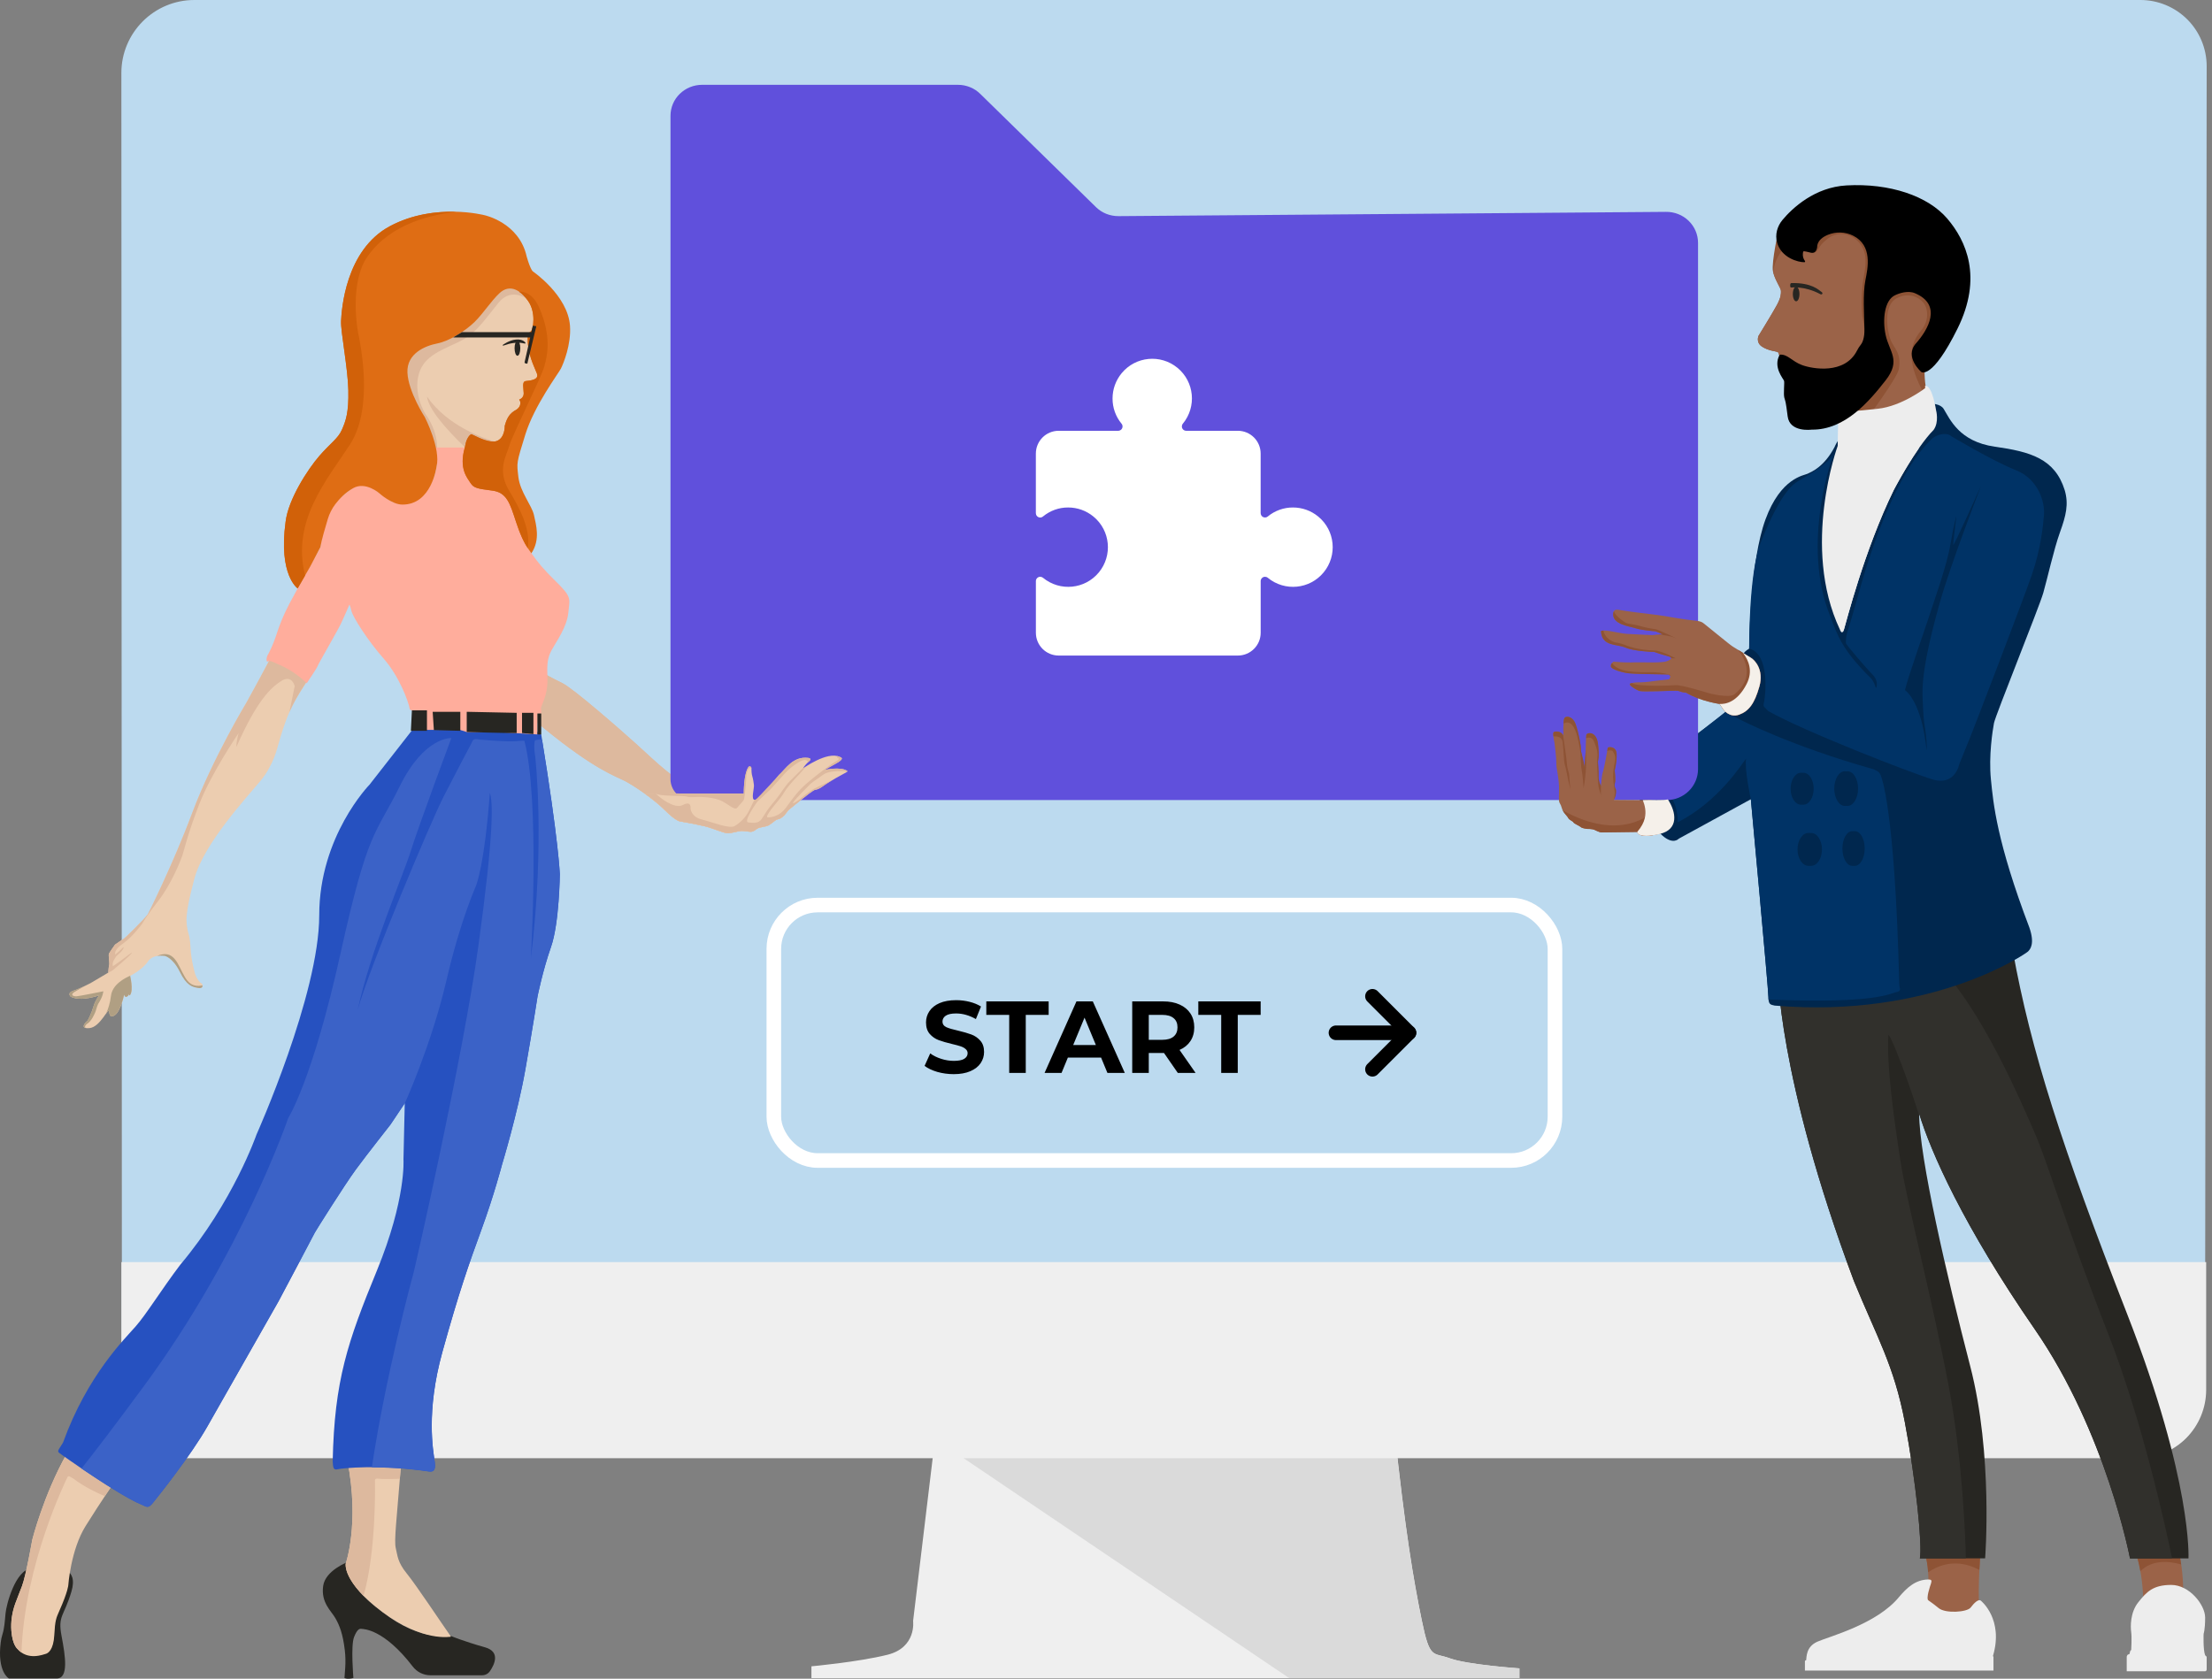 <svg width="303" height="230" viewBox="0 0 303 230" fill="none" xmlns="http://www.w3.org/2000/svg">
<rect x="0" y="0" width="303" height="230" fill="#808080" stroke="none"/>
<path d="M128.701 191.941L125.076 222.087C125.076 222.087 125.578 225.711 121.575 226.714C117.571 227.714 111.149 228.299 111.149 228.299V229.916H208.136V228.581C208.136 228.581 201.006 228.083 198.627 227.209C196.249 226.332 195.877 227.458 194.75 221.953C193.624 216.452 192.487 209.82 191 195.81C189.505 181.797 128.701 191.941 128.701 191.941Z" fill="#EFEFEF"/>
<path d="M128.701 191.941L128.076 197.135L176.6 229.92H208.121V228.584C208.121 228.584 200.992 228.086 198.613 227.213C196.234 226.339 195.862 227.462 194.736 221.96C193.61 216.459 192.473 209.827 190.985 195.818C189.498 181.808 128.701 191.941 128.701 191.941Z" fill="#DADADA"/>
<path d="M26.624 0H293.199C295.603 0 297.91 0.957 299.614 2.657C301.314 4.357 302.271 6.664 302.271 9.072L302.047 190.475C302.047 195.485 298.206 199.601 293.199 199.601H25.765C24.574 199.601 23.393 199.366 22.296 198.911C21.195 198.456 20.195 197.788 19.354 196.944C18.513 196.103 17.845 195.103 17.39 194.002C16.935 192.901 16.701 191.72 16.701 190.529L16.625 10.007C16.621 4.483 21.098 0 26.624 0Z" fill="#BCDAEF"/>
<path d="M16.625 172.92H302.202V190.414C302.202 192.897 301.213 195.283 299.458 197.041C297.701 198.799 295.318 199.785 292.831 199.785H25.57C24.393 199.785 23.231 199.554 22.145 199.103C21.058 198.655 20.072 197.994 19.242 197.164C18.412 196.334 17.751 195.345 17.304 194.262C16.856 193.175 16.625 192.013 16.625 190.836V172.92Z" fill="#EFEFEF"/>
<path d="M7.756 214.873C7.756 214.873 10.81 214.623 9.782 218.069C8.751 221.515 7.9 221.335 8.432 224.143C8.964 226.95 9.426 229.967 7.756 229.967C6.087 229.967 1.22 229.967 1.22 229.967C1.22 229.967 -0.416 229.086 0.101 225.016C0.149 224.638 0.222 224.264 0.34 223.901C0.597 223.101 0.663 222.117 0.758 221.057C0.864 219.849 2.109 215.082 4.31 214.873C6.516 214.66 7.756 214.873 7.756 214.873Z" fill="#272622"/>
<path d="M47.607 214.021C47.607 214.021 44.572 215.159 44.267 217.288C43.944 219.578 45.38 220.719 45.934 221.691C46.525 222.726 46.965 223.853 47.233 226.106C47.325 226.895 47.339 227.692 47.288 228.484C47.214 229.629 47.181 229.897 47.181 229.897C47.181 229.897 47.556 230.128 48.407 229.897C48.407 229.897 48.033 225.468 48.495 224.301C48.958 223.134 49.277 223.134 49.541 223.17C49.791 223.203 52.572 223.159 56.536 228.326C57.112 229.079 58.004 229.527 58.951 229.527H66.037C66.466 229.527 66.87 229.317 67.112 228.961C67.736 228.051 68.584 226.297 66.426 225.692C63.461 224.858 61.773 224.147 61.773 224.147C61.773 224.147 59.776 224.514 56.877 223.442C55.758 223.031 54.58 222.436 53.295 221.519C51.497 220.231 50.503 219.412 49.589 218.429C47.714 216.403 47.152 214.689 47.607 214.021Z" fill="#272622"/>
<path d="M16.032 202.502C16.032 202.502 13.76 205.816 11.723 209.085C9.686 212.352 9.356 217.181 9.356 217.181C9.356 217.181 9.319 218.033 8.13 220.697C7.705 221.673 7.543 221.959 7.437 224.018C7.33 226.077 6.567 226.521 6.266 226.594C5.965 226.668 3.796 227.571 2.376 225.901C2.376 225.901 1.708 225.376 1.558 223.453C1.458 222.187 1.66 220.913 2.086 219.717C2.365 218.932 2.703 218.135 3.014 217.31C3.565 215.834 4.416 210.972 4.416 210.972C4.416 210.972 5.961 204.828 9.139 199.18C12.321 193.529 16.032 202.502 16.032 202.502Z" fill="#ECCDB0"/>
<path d="M61.776 224.238C61.776 224.238 57.941 225.031 52.4 220.877C46.858 216.722 47.357 214.234 47.357 214.234C47.357 214.234 49.277 208.799 47.607 200.204C45.937 191.61 55.526 193.21 54.925 200.773C54.319 208.337 53.967 211.078 54.213 212.106C54.462 213.133 54.444 214.021 55.721 215.585C56.998 217.148 60.55 222.502 61.776 224.238Z" fill="#ECCDB0"/>
<path d="M42.102 93.272C42.102 93.272 40.256 95.899 39.368 98.208C38.48 100.516 38.16 101.973 38.091 102.116C38.021 102.259 37.559 104.707 35.713 106.946C33.867 109.184 27.899 115.577 26.622 120.407C25.345 125.236 25.378 126.337 25.841 127.989C25.841 127.989 26.035 128.414 26.109 129.978C26.178 131.541 26.714 133.387 26.714 133.387C26.714 133.387 26.982 134.382 27.69 134.807C27.69 134.807 27.991 135.483 27.177 135.358C26.358 135.233 25.58 135.057 24.637 133.138C23.698 131.218 22.611 130.972 22.611 130.972C22.611 130.972 20.978 130.653 20.248 131.754C19.517 132.855 17.833 133.706 17.833 133.706C17.833 133.706 18.314 135.659 17.833 136.316C17.697 136.517 17.65 136.172 17.65 136.172C17.65 136.172 17.686 136.47 17.261 136.598C17.117 136.598 17.011 136.29 17.011 136.29C17.011 136.29 16.395 139.171 15.382 139.226C15.382 139.226 15.044 139.439 14.956 138.639C14.868 137.839 13.785 140.716 12.258 140.859C10.732 141.002 11.87 139.901 11.939 139.901C12.009 139.901 12.559 138.763 12.809 137.894C13.059 137.024 13.591 136.367 13.591 136.367C13.591 136.367 11.121 137.292 9.701 136.561C9.701 136.561 9.095 136.048 10.075 135.728C11.051 135.409 12.402 134.697 12.402 134.697L14.835 133.259C14.835 133.259 14.89 132.426 14.96 132.194C15.029 131.963 14.835 130.862 14.923 130.668C15.011 130.473 15.756 129.424 15.756 129.424C15.756 129.424 16.927 128.605 17.018 128.572C17.106 128.536 19.628 126.088 20.252 125.269C20.252 125.269 23.62 118.642 26.366 111.302C29.111 103.962 33.801 96.197 33.801 96.197C33.801 96.197 36.927 90.563 37.54 89.187C38.146 87.815 42.102 93.272 42.102 93.272Z" fill="#ECCDB0"/>
<path d="M66.962 38.154C66.962 38.154 72.092 37.798 72.98 42.202C73.325 44.11 73.05 45.299 72.786 45.435C72.518 45.567 72.397 45.978 72.368 46.198C72.342 46.419 72.335 48.276 73.234 50.312C73.59 51.164 74.158 51.927 72.525 52.268C72.03 52.268 71.788 52.312 71.777 52.775C71.766 53.237 71.685 53.758 71.839 54.03C71.839 54.444 71.567 54.716 71.116 54.753C71.347 55.006 71.384 55.718 70.973 55.982C70.562 56.246 69.41 56.657 69.145 58.503C69.039 59.905 68.933 59.942 68.844 60.012C68.756 60.081 67.92 61.274 65.56 60.012C64.848 59.568 64.565 59.498 64.565 59.498C64.565 59.498 63.831 59.883 63.67 61.322C63.508 62.761 55.526 62.445 55.526 62.445L53.042 51.472L55.989 42.169L66.962 38.154Z" fill="#ECCDB0"/>
<path d="M16.032 202.502C16.032 202.502 12.322 193.529 9.143 199.177C5.965 204.825 4.42 210.968 4.42 210.968C4.42 210.968 3.569 215.834 3.018 217.306C2.71 218.135 2.372 218.928 2.09 219.713C1.664 220.91 1.462 222.183 1.561 223.449C1.712 225.372 2.38 225.897 2.38 225.897C2.556 226.106 2.747 226.275 2.941 226.407C3.367 214.227 9.092 202.715 9.228 202.414C9.382 202.069 9.631 202.377 9.995 202.542C11.521 203.705 13.246 204.527 14.358 204.99C15.331 203.529 16.032 202.502 16.032 202.502Z" fill="#DDB99E"/>
<path d="M54.771 202.612C54.819 202.032 54.87 201.423 54.921 200.773C54.936 200.586 54.94 200.403 54.943 200.223L47.431 197.856C47.387 198.535 47.431 199.313 47.604 200.204C49.273 208.799 47.354 214.234 47.354 214.234C47.354 214.234 47.035 215.845 49.798 218.642C51.589 212.418 51.365 202.905 51.365 202.905C51.365 202.905 51.259 202.502 51.828 202.597C52.25 202.667 53.916 202.634 54.771 202.612Z" fill="#DDB99E"/>
<path d="M42.102 93.272C42.102 93.272 38.15 87.815 37.533 89.187C36.917 90.56 33.794 96.197 33.794 96.197C33.794 96.197 29.107 103.962 26.359 111.302C23.613 118.642 20.245 125.269 20.245 125.269C19.624 126.088 17.103 128.536 17.011 128.572C16.923 128.609 15.749 129.424 15.749 129.424C15.749 129.424 15.004 130.47 14.916 130.668C14.828 130.862 15.022 131.963 14.953 132.194C14.883 132.426 14.828 133.259 14.828 133.259L14.263 133.593C14.942 133.211 15.433 132.939 15.433 132.939C15.433 132.939 18.167 130.682 18.061 130.506C17.83 130.613 16.303 131.875 15.452 132.371C15.345 131.677 15.767 131.358 15.914 131.02C17.158 129.974 16.909 129.758 16.909 129.758C16.909 129.758 16.413 130.29 15.771 130.789C15.683 130.007 16.641 129.457 16.89 129.244C18.145 128.367 19.47 126.568 19.47 126.568C19.47 126.568 20.039 125.519 21.72 123.372C23.401 121.225 24.703 118.021 24.964 117.262C25.225 116.506 25.676 114.326 27.331 110.087C28.986 105.848 32.693 100.428 32.693 100.428C32.693 100.428 32.373 101.503 32.373 102.355C35.144 96.068 37.06 94.222 38.535 93.297C40.007 92.373 40.367 94.009 40.367 94.009C40.367 94.009 40.029 95.657 39.644 97.555C40.579 95.437 42.102 93.272 42.102 93.272Z" fill="#DDB99E"/>
<path d="M10.42 136.51C10.119 136.51 9.532 136.338 10.207 135.905C10.409 135.776 10.959 135.457 11.631 135.075C11.165 135.295 10.567 135.563 10.068 135.728C9.091 136.048 9.693 136.562 9.693 136.562C11.114 137.288 13.583 136.367 13.583 136.367C13.583 136.367 13.051 137.024 12.802 137.894C12.552 138.763 12.002 139.901 11.932 139.901C11.873 139.901 11.066 140.675 11.712 140.841C11.616 140.73 11.594 140.565 11.855 140.327C12.578 139.901 12.934 138.918 13.04 138.705C13.147 138.492 13.216 138.029 13.444 137.545C14.13 136.503 14.156 135.817 14.156 135.817C14.156 135.817 10.725 136.51 10.42 136.51Z" fill="#B09F83"/>
<path d="M27.166 135.358C27.684 135.439 27.754 135.193 27.732 135.006C27.13 135.141 26.311 135.134 25.691 134.385C24.579 133.046 24.271 130.359 22.186 130.763C21.944 130.811 21.72 130.884 21.519 130.976C22.095 130.873 22.601 130.972 22.601 130.972C22.601 130.972 23.684 131.222 24.627 133.138C25.57 135.053 26.352 135.233 27.166 135.358Z" fill="#B09F83"/>
<path d="M17.253 136.598C17.679 136.47 17.642 136.172 17.642 136.172C17.642 136.172 17.69 136.517 17.826 136.316C18.306 135.659 17.826 133.706 17.826 133.706C17.826 133.706 17.895 133.673 18.006 133.611C17.044 134.004 15.382 134.895 15.202 136.448C15.088 137.431 14.809 138.246 14.538 138.848C14.773 138.525 14.919 138.374 14.949 138.646C15.037 139.446 15.374 139.233 15.374 139.233C16.387 139.178 17.004 136.297 17.004 136.297C17.004 136.297 17.11 136.598 17.253 136.598Z" fill="#B09F83"/>
<path d="M66.962 38.154L55.989 42.169L53.989 48.477L54.081 56.074L54.759 59.072C55.358 60.041 56.286 61.454 57.185 62.474C57.945 62.474 58.881 62.463 59.802 62.408C60.312 59.351 58.33 56.801 58.33 56.801C58.33 56.801 56.741 54.445 57.266 51.685C57.791 48.925 60.18 48.099 62.664 46.929C65.149 45.758 66.004 44.301 68.276 41.494C69.839 39.563 71.707 40.525 72.72 41.314C71.366 37.849 66.962 38.154 66.962 38.154Z" fill="#DDB99E"/>
<path d="M64.561 59.498C64.561 59.498 64.844 59.568 65.556 60.012C66.657 60.599 67.42 60.654 67.938 60.537C66.389 60.103 61.324 58.43 58.491 54.334C58.708 56.004 60.869 58.569 63.673 61.263C63.849 59.872 64.561 59.498 64.561 59.498Z" fill="#DDB99E"/>
<path d="M74.419 92.219C74.419 92.219 75.557 92.883 77.025 93.591C78.493 94.299 84.838 99.841 87.253 102.021C89.668 104.201 93.077 107.654 95.349 107.797C97.62 107.94 97.503 107.76 98.567 107.867C99.632 107.973 101.54 108.329 101.833 108.149C101.833 107.878 101.525 105.474 102.52 104.942C102.637 104.942 102.865 106.681 103.125 107.026C103.125 107.026 103.345 106.729 103.61 106.571C103.874 106.414 105.474 105.045 105.881 104.601C106.182 104.351 107.019 104.832 106.681 106.197C107.639 105.346 108.615 103.588 110.696 103.834C111.177 103.889 110.997 104.171 110.858 104.278C110.714 104.384 110.039 105.059 110.039 105.254C110.039 105.254 113.305 102.891 115.012 103.691C115.35 103.797 115.65 103.973 114.498 104.615C113.342 105.254 112.953 105.485 112.953 105.485C112.953 105.485 115.118 104.99 116.043 105.61C116.186 105.735 115.617 105.984 115.617 105.984C115.617 105.984 113.592 107.067 112.81 107.654C112.028 108.241 111.639 108.201 111.639 108.201C111.089 108.399 107.98 111.012 107.98 111.012L107.43 111.724C107.43 111.724 107.041 112.062 106.861 112.15C106.685 112.238 106.38 112.256 106.167 112.432C105.955 112.608 105.742 112.77 105.386 113.019C105.03 113.269 104.197 113.32 103.896 113.445C103.595 113.57 103.364 113.871 103.008 113.94C102.652 114.01 101.907 113.797 101.444 113.852C100.982 113.907 100.255 114.153 99.686 114.153C99.118 114.153 97.584 113.441 96.508 113.196C95.033 112.858 93.349 112.557 93.275 112.557C93.202 112.557 92.637 112.557 91.092 111.012C89.547 109.467 86.813 107.621 85.569 106.982C84.324 106.344 81.414 105.419 74.559 99.808C67.704 94.197 67.704 94.197 67.704 94.197L72.746 91.107L74.419 92.219Z" fill="#DDB99E"/>
<path d="M114.129 106.817C114.129 106.817 114.126 106.817 114.126 106.821C113.836 106.99 112.012 107.779 111.498 108.065C110.984 108.347 109.491 109.485 109.491 109.54C109.491 109.595 108.371 110.34 108.658 109.914C108.94 109.489 110.716 107.676 111.021 107.393C111.326 107.111 112.228 106.542 112.779 106.131C113.329 105.72 114.467 105.617 115.513 105.635C115.748 105.639 115.88 105.709 115.946 105.808C116.041 105.742 116.104 105.668 116.045 105.617C115.12 104.997 112.955 105.492 112.955 105.492C112.955 105.492 113.344 105.261 114.5 104.623C115.656 103.984 115.351 103.804 115.014 103.698C114.904 103.646 114.79 103.61 114.669 103.584C114.603 103.668 114.614 103.789 114.746 103.841C115.028 103.947 114.907 104.109 114.357 104.41C113.806 104.711 111.674 106.311 110.448 107.375C109.223 108.439 108.459 109.577 107.641 110.678C106.823 111.779 105.795 111.973 105.19 111.992C104.584 112.01 106.485 109.845 106.54 109.771C106.595 109.702 107.054 109.184 107.516 108.403C107.979 107.621 109.505 106.057 109.505 106.057L110.445 104.986C110.195 105.147 110.037 105.257 110.037 105.257C110.037 105.228 110.056 105.184 110.085 105.136H110.081C110.081 105.136 108.705 106.535 108.173 107.048C107.641 107.562 106.804 108.843 106.804 108.843C106.804 108.843 106.272 109.57 105.758 110.157C105.245 110.744 104.727 111.595 104.338 112.197C103.949 112.803 103.237 112.784 102.492 112.678C101.747 112.571 103.736 109.837 103.736 109.837L105.564 108.116L107.285 106.215C107.285 106.215 107.96 105.327 109.325 104.476C110.305 103.867 110.599 104.193 110.691 104.428C110.76 104.358 110.823 104.303 110.856 104.281C110.999 104.175 111.175 103.892 110.694 103.837C108.617 103.588 107.641 105.346 106.679 106.201C106.687 106.168 106.694 106.135 106.698 106.101C106.206 106.703 105.681 107.32 105.399 107.602C104.812 108.19 103.571 109.643 103.391 109.592C103.215 109.536 103.586 107.247 103.586 107.247C103.586 107.247 103.303 107.584 103.197 108.08C103.09 108.575 103.16 109.907 102.646 110.975C102.133 112.039 101.402 112.696 100.657 113.159C99.912 113.621 97.567 112.627 96.11 112.271C94.653 111.915 94.584 110.781 94.584 110.781C94.584 110.781 94.76 109.643 93.552 110.285C92.345 110.924 90.569 109.221 90.18 109.008C89.791 108.795 82.26 103.716 79.596 101.408C77.034 99.188 73.196 96.575 72.902 96.376L70.964 96.541L71.625 97.415C72.425 98.072 73.39 98.857 74.55 99.811C81.405 105.423 84.315 106.347 85.559 106.986C86.803 107.624 89.537 109.47 91.083 111.015C92.628 112.56 93.196 112.56 93.266 112.56C93.336 112.56 95.024 112.861 96.499 113.199C97.575 113.445 99.109 114.157 99.677 114.157C100.246 114.157 100.973 113.907 101.435 113.856C101.898 113.801 102.643 114.017 102.999 113.944C103.355 113.874 103.586 113.57 103.887 113.449C104.188 113.324 105.024 113.272 105.377 113.023C105.733 112.773 105.946 112.616 106.158 112.436C106.371 112.26 106.672 112.241 106.852 112.153C107.028 112.065 107.421 111.727 107.421 111.727L107.971 111.015C107.971 111.015 111.08 108.406 111.63 108.204C111.63 108.204 112.019 108.245 112.801 107.658C113.12 107.423 113.63 107.111 114.129 106.817Z" fill="#DDB99E"/>
<path d="M72.892 96.362C72.892 96.362 72.899 96.365 72.91 96.376L73.068 96.362H72.892Z" fill="#DDB99E"/>
<path d="M102.956 106.612C102.956 106.612 102.956 106.615 102.959 106.619C102.956 106.615 102.956 106.612 102.956 106.612Z" fill="#DDB99E"/>
<path d="M107.253 105.808C107.253 105.808 107.282 105.694 107.319 105.547C107.098 105.786 106.889 106.014 106.684 106.197C107.021 104.828 106.188 104.351 105.884 104.601C105.476 105.045 103.876 106.414 103.612 106.571C103.381 106.711 103.186 106.949 103.139 107.012C103.168 107.07 103.197 107.129 103.223 107.173C103.33 107.368 103.33 109.801 103.33 109.801L104.1 108.993C104.1 108.993 105.781 107.511 105.781 107.459C105.781 107.408 106.706 106.34 106.706 106.34L107.253 105.808Z" fill="#DDB99E"/>
<path d="M101.837 108.153C101.54 108.329 99.635 107.977 98.571 107.87C97.507 107.764 97.624 107.94 95.352 107.801C93.081 107.661 89.671 104.201 87.257 102.024C84.842 99.844 78.497 94.307 77.029 93.595C75.561 92.883 74.423 92.222 74.423 92.222L73.851 91.841L73.616 92.031L74.137 93.169C74.137 93.169 74.526 92.138 78.434 95.088C82.343 98.035 90.934 105.709 90.934 105.709C90.934 105.709 93.455 107.804 94.519 107.948C95.584 108.091 98.853 108.091 100.2 108.48C101.554 108.861 101.837 108.153 101.837 108.153Z" fill="#DDB99E"/>
<path d="M72.501 99.5L74.137 100.623C76.515 115.111 76.68 119.743 76.68 119.743C76.68 119.743 76.607 126.491 75.473 129.721C74.339 132.95 73.627 136.503 73.627 136.503C73.627 136.503 73.021 140.477 71.957 146.518C70.893 152.558 68.761 159.553 68.761 159.553C68.761 159.553 67.693 163.671 65.953 168.431C64.214 173.187 62.863 177.025 60.592 185.228C58.32 193.433 59.333 198.744 59.545 200.252C59.758 201.76 59.102 201.621 58.694 201.584C52.019 200.608 46.815 201.159 46.246 201.302C45.677 201.445 45.618 201.107 45.571 200.208C45.809 189.125 47.608 183.87 51.633 174.068C55.656 164.265 55.267 158.845 55.267 158.845L55.443 151.138C55.443 151.138 53.56 153.946 53.49 154.052C53.417 154.159 50.294 158.1 48.73 160.232C47.167 162.364 43.193 168.702 43.119 168.864C43.013 169.102 38.147 178.277 38.147 178.277C38.147 178.277 30.686 191.382 28.414 195.397C26.153 199.392 21.712 204.933 20.967 205.861L20.957 205.874C20.249 206.762 20.072 206.406 19.36 206.124C16.414 204.953 8.351 199.272 8.068 199.023C7.786 198.777 8.142 198.491 8.637 197.639C11.977 188.406 17.093 183.437 18.582 181.73C20.076 180.027 22.065 176.758 24.693 173.279C31.937 164.684 35.134 155.45 35.134 155.45C35.134 155.45 43.728 136.272 43.728 125.405C43.728 114.539 50.617 107.507 50.617 107.507L56.467 100.021L60.001 99L72.501 99.5Z" fill="#2651C0"/>
<path d="M71.968 146.544C73.032 140.507 73.637 136.529 73.637 136.529C73.637 136.529 74.349 132.976 75.483 129.747C76.621 126.513 76.691 119.768 76.691 119.768C76.691 119.768 76.518 115.262 74.25 101.338C73.975 101.309 73.652 101.331 73.263 101.441C73.069 102.454 73.3 103.518 73.3 103.518C73.3 103.518 74.702 115.254 72.713 131.38C72.713 131.38 73.99 109.68 71.825 101.478C70.771 101.478 70.83 101.76 65.751 101.334C64.756 101.122 64.826 101.371 64.58 101.83C64.331 102.292 62.415 105.914 60.745 109.181C59.075 112.447 50.646 132.371 48.991 138.385C50.697 130.381 55.288 119.776 56.283 116.557C57.277 113.339 61.824 101.122 61.824 101.122C61.824 101.122 58.132 100.883 54.767 107.705C51.405 114.524 50.459 113.386 46.623 130.719C42.788 148.052 39.475 153.19 39.475 153.19C39.475 153.19 33.225 171.587 19.657 189.984C15.595 195.492 12.919 198.993 11.162 201.199C13.841 203.015 17.566 205.427 19.371 206.146C20.083 206.428 20.259 206.784 20.968 205.896C21.68 205.008 26.153 199.434 28.425 195.419C30.696 191.404 38.157 178.299 38.157 178.299C38.157 178.299 42.983 169.209 43.13 168.886C43.203 168.724 47.178 162.386 48.741 160.254C50.304 158.122 53.428 154.181 53.501 154.074C53.571 153.968 55.453 151.16 55.453 151.16C55.453 151.16 59.112 143.098 61.134 134.396C63.16 125.695 65.255 121.328 65.255 121.221C65.255 121.115 66.356 118.631 67.101 108.615C67.527 109.86 67.67 114.051 65.538 129.534C63.406 145.017 56.73 174.211 56.587 174.636C56.484 174.948 52.76 188.762 50.939 201.045C53.05 201.045 55.728 201.177 58.701 201.61C59.108 201.647 59.765 201.786 59.553 200.278C59.34 198.769 58.327 193.459 60.598 185.253C62.87 177.051 64.221 173.213 65.96 168.456C67.7 163.697 68.767 159.579 68.767 159.579C68.767 159.579 70.903 152.581 71.968 146.544Z" fill="#3B62C7"/>
<path d="M73.616 97.756V100.623L68.308 100.311H64.001L63.001 100H59.501H56.501L56.69 97.353C56.69 97.353 56.199 97.36 56.122 97.14C55.945 96.039 54.632 92.593 52.536 90.215C50.441 87.833 48.345 84.604 48.132 83.679C47.919 82.754 47.85 82.86 47.85 82.86C47.85 82.86 47.174 84.457 46.679 85.488C46.184 86.519 43.519 91.099 43.519 91.242C43.519 91.382 42.011 93.62 42.011 93.62C42.011 93.62 41.938 93.477 41.761 93.371C39.842 91.576 38.102 91.044 37.464 90.725C36.825 90.402 36.612 90.67 36.612 90.67C36.381 90.472 36.612 89.852 36.612 89.852C36.612 89.852 37.288 88.769 37.981 86.604C38.675 84.438 39.794 82.431 39.794 82.431C42.084 78.115 43.688 75.495 43.879 74.974C44.873 68.676 46.363 68.511 47.927 67.139C49.486 65.766 50.932 66.83 50.932 66.83C50.932 66.83 53.443 68.559 53.49 68.629C53.538 68.698 55.718 69.836 57.611 68.108C60.808 65.028 59.67 61.311 59.67 61.311H63.67V63.656C63.67 63.656 63.74 66.592 66.772 67.018C69.803 67.443 70.207 69.311 70.915 71.895C71.623 74.478 73.399 76.985 75.909 79.425C78.42 81.866 78.042 81.936 77.851 83.925C77.664 85.914 76.218 87.881 75.579 89.04C74.941 90.204 74.919 91.173 74.988 92.901C75.058 94.629 74.548 95.847 74.266 96.523L74.265 96.523C73.983 97.199 74.137 97.188 74.137 97.188V97.756H73.616Z" fill="#FFAD9C"/>
<path d="M59.267 97.522L59.432 100.032L63.054 100.127V97.522H59.267Z" fill="#272622"/>
<path d="M63.932 97.522V100.292C63.932 100.292 69.495 100.457 70.776 100.435C70.776 99.345 70.776 97.665 70.776 97.665L63.932 97.522Z" fill="#272622"/>
<path d="M71.506 97.665V100.435L73.069 100.575V97.665H71.506Z" fill="#272622"/>
<path d="M74.137 97.756H73.616V100.623H74.137V97.756Z" fill="#272622"/>
<path d="M58.485 97.327H56.423L56.283 100.127H58.485V97.327Z" fill="#272622"/>
<path d="M59.795 63.942C59.795 63.942 59.127 69.179 55.102 69.131C53.681 69.131 51.975 67.594 51.975 67.594C51.975 67.594 50.081 65.913 48.375 66.882C47.274 67.509 46.463 68.375 45.931 69.076C45.465 69.689 45.123 70.383 44.899 71.12C44.576 72.185 44.041 74.009 43.879 74.978L42.529 77.557L40.774 80.611C40.774 80.611 38.125 78.812 39.119 71.498C39.475 68.408 42.173 64.276 43.736 62.471C45.299 60.665 46.294 60.096 46.826 58.889C47.358 57.681 47.784 56.544 47.714 53.454C47.644 50.364 46.65 45.428 46.72 43.971C46.789 42.514 47.288 34.238 53.432 30.972C59.575 27.706 66.361 29.482 66.361 29.482C66.361 29.482 71.121 30.477 72.148 35.163C72.68 37.009 72.999 37.189 72.999 37.189C72.999 37.189 77.789 40.462 78.079 44.646C78.255 47.219 77.168 49.831 76.835 50.496C76.501 51.16 73.187 55.564 71.957 59.542C70.728 63.52 70.772 63.329 71.01 65.366C71.249 67.403 72.856 69.249 73.143 70.574C73.429 71.898 74.042 73.935 72.787 75.807C72.1 74.86 71.51 74.009 70.68 71.473C69.851 68.941 69.425 67.473 67.436 67.212C65.447 66.951 64.904 66.882 64.452 66.17C64.001 65.458 62.841 64.206 63.671 61.315C63.752 60.841 63.843 60.478 63.964 60.221C64.291 59.527 64.566 59.491 64.566 59.491C64.566 59.491 64.724 59.542 64.948 59.656C65.652 60.012 67.19 60.738 68.052 60.415C69.19 59.99 69.142 58.36 69.142 58.36C69.142 58.36 69.359 57.34 69.902 56.757C70.291 56.334 70.548 56.254 70.779 56.096C71.043 55.92 71.242 55.641 71.278 55.325C71.3 55.138 71.267 54.933 71.121 54.742C71.121 54.742 71.759 54.551 71.741 53.879C71.722 53.204 71.473 52.294 71.99 52.21C72.508 52.125 73.895 52.103 73.546 51.164C73.198 50.224 72.137 48.353 72.31 45.941C72.339 45.641 72.588 45.534 72.801 45.296C73.014 45.057 73.466 42.811 72.328 41.211C71.19 39.611 69.95 39.174 68.882 39.813C67.814 40.451 66.291 42.866 65.01 44.11C63.733 45.354 61.531 46.738 59.894 47.057C58.261 47.376 55.703 48.408 55.81 51.035C55.916 53.663 58.188 57.146 58.188 57.146C58.188 57.146 60.416 61.472 59.795 63.942Z" fill="#DF6D14"/>
<path d="M53.432 30.979C47.289 34.246 46.79 42.521 46.72 43.978C46.65 45.435 47.645 50.371 47.715 53.461C47.784 56.551 47.359 57.689 46.827 58.896C46.294 60.103 45.3 60.672 43.736 62.478C42.173 64.283 39.476 68.416 39.12 71.506C38.125 78.823 40.775 80.618 40.775 80.618L41.795 78.846C39.894 71.381 44.738 65.806 47.928 60.922C51.267 55.806 49.326 46.954 49.039 45.486C48.757 44.018 48.188 39.046 49.939 35.78C52.684 31.181 58.012 29.541 62.475 29.02C59.979 28.946 56.621 29.28 53.432 30.979Z" fill="#D16109"/>
<path d="M71.09 39.96C71.505 40.239 71.92 40.653 72.323 41.218C73.461 42.815 73.01 45.064 72.797 45.303C72.584 45.541 72.335 45.648 72.305 45.949C72.133 48.356 73.193 50.228 73.542 51.171C73.891 52.114 72.5 52.136 71.986 52.217C71.472 52.301 71.718 53.212 71.736 53.887C71.755 54.562 71.116 54.749 71.116 54.749C71.263 54.94 71.296 55.145 71.274 55.333C71.237 55.652 71.043 55.927 70.775 56.103C70.544 56.258 70.287 56.342 69.898 56.764C69.358 57.347 69.138 58.368 69.138 58.368C69.138 58.368 69.186 59.997 68.048 60.423C67.186 60.746 65.648 60.019 64.943 59.663C64.719 59.549 64.562 59.498 64.562 59.498C64.562 59.498 64.287 59.531 63.96 60.228C63.839 60.485 63.747 60.849 63.666 61.322C62.837 64.21 63.996 65.465 64.448 66.177C64.899 66.889 65.442 66.959 67.431 67.219C69.421 67.48 69.846 68.948 70.676 71.48C71.303 73.399 71.795 74.354 72.298 75.117C72.72 72.442 71.142 69.557 69.729 67.208C68.022 64.368 69.41 62.379 69.766 61.065C70.121 59.751 74.063 51.868 74.525 50.316C74.988 48.764 75.59 46.077 73.85 42.136C73.087 40.404 72.034 39.938 71.09 39.96Z" fill="#D16109"/>
<path d="M63.274 45.505H72.786L72.981 44.617L73.461 44.705L72.232 49.832L71.968 49.784C71.891 49.766 71.843 49.688 71.861 49.611L72.628 46.235H62.066L63.274 45.505Z" fill="#272622"/>
<path d="M71.95 46.925C71.95 46.925 71.631 46.43 70.677 46.518C69.723 46.606 68.864 47.263 68.864 47.263C68.864 47.263 68.75 47.453 69.242 47.263C69.734 47.072 70.809 46.826 71.686 47.031C71.829 47.061 72.082 47.138 71.95 46.925Z" fill="#272622"/>
<path d="M70.879 48.742C71.095 48.742 71.271 48.28 71.271 47.71C71.271 47.141 71.095 46.679 70.879 46.679C70.662 46.679 70.486 47.141 70.486 47.71C70.486 48.28 70.662 48.742 70.879 48.742Z" fill="#272622"/>
<path d="M292.095 211.459C292.095 211.459 293.679 214.719 293.586 220.401C293.492 226.083 298.802 224.408 298.99 221.657C299.177 218.91 299.224 213.925 297.78 210.477C296.333 207.037 292.838 208.9 292.095 211.459Z" fill="#9B6348"/>
<path d="M271.367 211.228C271.367 211.228 270.854 217.794 271.132 220.545C271.41 223.292 263.447 224.783 263.635 222.502C263.822 220.22 264.699 216.026 263.631 212.672C262.562 209.318 271.367 211.228 271.367 211.228Z" fill="#9B6348"/>
<path d="M263.631 212.672C263.909 213.546 264.053 214.477 264.115 215.415C266.894 213.52 269.486 214.21 271.136 215.094C271.23 213.004 271.367 211.232 271.367 211.232C271.367 211.232 262.562 209.318 263.631 212.672Z" fill="#8E5335"/>
<path d="M298.777 214.343C298.578 212.979 298.264 211.643 297.777 210.481C297.553 209.95 297.282 209.542 296.979 209.246L292.145 211.304C292.127 211.354 292.109 211.409 292.095 211.459C292.095 211.459 292.745 212.802 293.185 215.257C294.795 213.69 297.044 213.856 298.777 214.343Z" fill="#8E5335"/>
<path d="M271.367 219.332C271.367 219.332 274.489 221.848 272.998 226.877L273.067 227.01V228.88H247.238V227.606C247.238 227.606 247.249 227.465 247.408 227.465C247.477 227.028 247.372 225.613 248.964 224.917C250.552 224.216 257.104 222.523 260.144 218.787C261.158 217.599 262.328 216.423 264.154 216.401C264.548 216.401 264.652 216.517 264.512 216.939C264.371 217.358 263.811 219 264.129 219.246C264.447 219.491 264.616 219.56 265.562 220.329C266.508 221.097 269.439 220.888 269.93 220.26C270.41 219.625 271.027 219.004 271.367 219.332Z" fill="#EDEDED"/>
<path d="M291.932 226.086C291.932 225.982 292.037 224.4 291.932 223.617C291.827 222.834 291.791 220.913 292.91 219.516C294.029 218.119 294.903 217.148 297.415 217.148C299.932 217.148 302.061 219.91 302.061 221.614C302.061 223.318 301.852 223.845 301.852 223.845C301.852 223.845 301.765 226.029 302.061 226.779C302.141 226.877 302.206 226.924 302.206 226.924C302.206 226.924 302.271 226.938 302.271 227.086C302.271 227.234 302.271 228.736 302.271 228.736C302.271 228.736 302.271 228.981 302.025 228.981C301.78 228.981 291.318 228.981 291.318 228.981V226.989C291.318 226.989 291.373 226.657 291.596 226.657C291.82 226.657 291.694 226.086 291.932 226.086C292.167 226.086 291.932 226.086 291.932 226.086Z" fill="#EDEDED"/>
<path d="M243.514 132.836C243.514 132.836 243.42 147.369 253.946 175.501C257.112 183.234 259.444 187.053 260.931 194.879C262.419 202.705 263.354 211.835 262.982 213.509C265.498 213.509 271.923 213.509 271.923 213.509C271.923 213.509 273.042 199.348 269.873 187.147C266.707 174.942 262.888 158.546 262.888 152.586C264.473 157.802 268.942 167.957 278.724 182.118C288.507 196.28 291.767 213.513 291.767 213.513H299.777C299.777 213.513 300.337 202.987 291.391 180.068C282.45 157.152 278.161 143.828 275.743 130.414C268.292 123.985 246.495 127.992 243.514 132.836Z" fill="#272622"/>
<path d="M288.789 182.768C283.107 168.234 280.591 159.571 278.822 155.474C277.053 151.376 271.183 137.587 265.22 132.092C262.379 129.475 255.773 128.992 249.636 129.205C246.618 130.215 244.34 131.493 243.514 132.84C243.514 132.84 243.42 147.373 253.946 175.505C257.112 183.237 259.444 187.056 260.931 194.883C262.419 202.709 263.354 211.838 262.982 213.513C264.44 213.513 267.213 213.513 269.285 213.513C269.234 211.271 268.895 200.247 266.917 189.829C264.704 178.162 261.195 164.747 260.318 159.018C259.44 153.29 258.394 145.954 258.672 141.76C259.289 142.377 261.668 148.911 262.891 152.842C262.891 152.759 262.888 152.669 262.888 152.589C264.473 157.806 268.942 167.96 278.724 182.122C288.507 196.283 291.767 213.517 291.767 213.517H297.532C296.489 208.492 293.362 194.471 288.789 182.768Z" fill="#31302C"/>
<path d="M261.866 55.606C261.866 55.606 265.407 54.675 266.245 56.025C267.082 57.375 268.342 60.498 273.23 61.194C278.118 61.891 281.475 62.826 282.825 67.158C283.385 69.068 283.013 70.606 282.172 72.934C281.334 75.262 280.45 79.269 279.89 81.226C279.331 83.182 273.324 98.04 273.136 99.066C272.948 100.091 272.393 103.538 272.717 106.798C273.042 110.058 273.508 115.31 277.981 127.078C278.771 129.342 278.074 130.089 277.793 130.367C277.515 130.645 264.61 139.59 243.091 137.774C242.532 137.634 242.236 137.67 242.236 136.587C242.236 135.504 239.831 109.502 239.831 109.502L229.958 114.906C229.958 114.906 229.215 115.79 227.724 114.487C226.233 113.184 223.114 107.639 224.277 106.755C225.443 105.87 237.084 97.207 237.832 96.275C238.579 95.344 238.857 89.799 238.857 89.799C238.857 89.799 238.579 89.474 239.6 88.868C239.647 87.471 239.741 76.897 241.835 71.169C243.932 65.44 247.109 65.147 247.6 64.906C248.091 64.664 249.834 64.032 251.304 61.238C251.722 60.22 253.563 57.004 261.866 55.606Z" fill="#00274E"/>
<path d="M267.266 59.754C267.266 59.754 272.948 63.155 276.118 64.411C279.284 65.667 280.125 68.884 279.984 70.558C279.843 72.237 279.518 75.309 278.305 78.803C277.096 82.298 270.638 99.113 269.909 100.928C269.179 102.744 268.385 104.69 268.385 104.69C268.385 104.69 267.826 107.729 264.718 106.787C261.61 105.845 246.935 100.116 242.221 97.423C241.521 96.654 241.488 96.936 241.661 96.062C241.835 95.189 242.445 89.597 239.6 88.864C239.6 88.864 239.521 78.5 241.181 74.331C242.838 70.162 244.564 66.949 246.264 65.945C247.964 64.945 250.574 63.436 251.173 62.126C251.173 62.126 246.556 74.436 250.747 84.529C251.657 86.904 252.249 88.965 256.231 92.878C256.718 93.366 256.913 94.145 256.913 94.145C256.913 94.145 256.993 94.337 257.043 94.138C257.097 93.936 257.252 93.153 256.466 92.384C255.679 91.615 252.859 88.287 252.859 88.139C252.859 87.991 252.78 87.258 253.199 86.095C253.617 84.933 255.227 78.944 255.671 77.663C256.115 76.381 259.548 64.794 264.754 60.011C265.66 59.346 266.884 59.321 267.266 59.754Z" fill="#003366"/>
<path d="M271.367 66.555C271.367 66.555 267.176 77.316 265.685 82.673C264.194 88.03 263.216 92.409 263.357 95.575C263.498 98.741 263.461 98.124 263.739 100.116C264.017 102.109 263.898 102.787 263.898 102.787C263.898 102.787 263.443 96.604 260.945 94.543C261.364 92.727 263.75 86.023 264.357 84.114C264.963 82.204 266.663 77.569 267.176 74.54C267.689 71.511 267.992 70.696 267.992 70.696C267.992 70.696 267.548 74.259 267.548 74.656C267.548 75.053 271.367 66.555 271.367 66.555Z" fill="#00274E"/>
<path d="M242.25 136.937C257.27 137.579 259.101 136.013 259.779 135.923C260.465 135.829 260.223 135.341 260.223 135.341C260.223 135.341 260.14 134.84 260.14 134.096C259.534 110.574 257.671 106.369 257.671 106.369C257.451 105.665 257.09 105.636 256.671 105.405C245.166 102.167 238.344 98.582 238.344 98.582L236.373 97.539C233.359 99.965 226.68 104.95 224.731 106.415C230.24 107.675 229.799 112.664 229.799 112.664C235.405 109.834 238.643 104.618 239.178 103.932C238.932 105.397 239.831 109.509 239.831 109.509C239.831 109.509 242.235 135.511 242.235 136.594C242.239 136.72 242.242 136.836 242.25 136.937Z" fill="#003366"/>
<path d="M247.04 110.246C247.812 110.246 248.437 109.268 248.437 108.062C248.437 106.855 247.812 105.878 247.04 105.878C246.269 105.878 245.643 106.855 245.643 108.062C245.643 109.268 246.269 110.246 247.04 110.246Z" fill="#00274E"/>
<path d="M248.079 118.628C248.905 118.628 249.574 117.619 249.574 116.375C249.574 115.131 248.905 114.122 248.079 114.122C247.254 114.122 246.585 115.131 246.585 116.375C246.585 117.619 247.254 118.628 248.079 118.628Z" fill="#00274E"/>
<path d="M253.068 110.419C253.87 110.419 254.52 109.355 254.52 108.044C254.52 106.732 253.87 105.668 253.068 105.668C252.267 105.668 251.617 106.732 251.617 108.044C251.617 109.355 252.267 110.419 253.068 110.419Z" fill="#00274E"/>
<path d="M254.079 118.628C254.823 118.628 255.426 117.564 255.426 116.252C255.426 114.94 254.823 113.877 254.079 113.877C253.336 113.877 252.733 114.94 252.733 116.252C252.733 117.564 253.336 118.628 254.079 118.628Z" fill="#00274E"/>
<path d="M246.679 110.246C247.451 110.246 248.076 109.268 248.076 108.062C248.076 106.855 247.451 105.878 246.679 105.878C245.908 105.878 245.282 106.855 245.282 108.062C245.282 109.268 245.908 110.246 246.679 110.246Z" fill="#00274E"/>
<path d="M247.719 118.628C248.544 118.628 249.214 117.619 249.214 116.375C249.214 115.131 248.544 114.122 247.719 114.122C246.894 114.122 246.225 115.131 246.225 116.375C246.225 117.619 246.894 118.628 247.719 118.628Z" fill="#00274E"/>
<path d="M252.708 110.419C253.509 110.419 254.159 109.355 254.159 108.044C254.159 106.732 253.509 105.668 252.708 105.668C251.907 105.668 251.257 106.732 251.257 108.044C251.257 109.355 251.907 110.419 252.708 110.419Z" fill="#00274E"/>
<path d="M253.719 118.628C254.462 118.628 255.065 117.564 255.065 116.252C255.065 114.94 254.462 113.877 253.719 113.877C252.975 113.877 252.372 114.94 252.372 116.252C252.372 117.564 252.975 118.628 253.719 118.628Z" fill="#00274E"/>
<path d="M263.866 53.56C263.866 53.56 263.494 51.462 263.678 50.159C263.866 48.856 266.378 45.733 266.519 44.524C266.66 43.315 265.122 32.601 265.122 32.601C265.122 32.601 250.123 28.922 248.961 29.013C247.795 29.106 243.651 31.341 243.651 31.341C243.651 31.341 242.625 35.976 242.86 37.164C243.095 38.351 243.954 39.445 243.954 39.864C243.954 40.283 243.975 40.701 243.419 41.752C242.86 42.799 240.882 46.015 240.882 46.015C240.882 46.015 240.485 46.9 241.347 47.481C242.21 48.062 243.326 48.134 243.513 48.224C243.701 48.315 243.896 49.459 243.896 49.459L246.271 54.7L251.581 55.957L252.177 58.332L259.491 56.516L263.866 53.56Z" fill="#8E5335"/>
<path d="M254.39 32.947C253.271 31.897 251.531 31.731 250.267 32.774C249.545 33.37 249.43 33.532 249.069 34.16C248.708 34.788 248.101 34.633 248.101 34.633L246.495 33.37L244.809 33.568C244.809 33.568 242.964 35.124 242.928 37.413C243.221 38.503 243.957 39.478 243.957 39.867C243.957 40.286 243.979 40.705 243.423 41.755C242.867 42.806 240.885 46.019 240.885 46.019C240.885 46.019 240.488 46.903 241.351 47.484C242.214 48.065 243.329 48.138 243.517 48.228C243.704 48.318 243.899 49.462 243.899 49.462L246.116 54.354H247.181C247.181 54.354 255.007 50.3 255.112 50.127C255.216 49.953 255.682 45.329 255.09 43.337C254.985 42.113 254.946 40.683 255.137 38.958C255.328 37.232 256.274 34.716 254.39 32.947Z" fill="#9B6348"/>
<path d="M263.487 53.816C263.476 53.794 263.461 53.78 263.451 53.758C261.573 50.195 261.162 47.643 263.162 45.268C264.339 43.867 264.075 42.185 263.447 41.449C262.819 40.712 261.447 40.001 259.797 40.867C257.917 41.856 258.516 45.438 258.985 46.596C259.454 47.755 260.48 48.322 260.104 50.578C259.913 51.73 255.736 57.39 255.736 57.39L255.744 57.447L259.487 56.516L263.487 53.816Z" fill="#9B6348"/>
<path d="M263.703 52.859V53.184C263.703 53.184 260.512 55.653 257.227 56.004C253.942 56.354 252.592 56.469 251.986 56.307C251.751 56.379 251.729 61.083 251.729 61.083C251.729 61.083 246.675 74.894 252.032 86.258C252.032 86.258 252.31 87.106 252.581 86.258C252.848 85.409 255.354 75.417 259.404 67.136C259.404 67.136 262.339 61.476 264.873 58.891C265.642 57.809 265.205 56.22 265.205 56.22C265.205 56.22 264.681 52.715 263.703 52.859Z" fill="#EDEDED"/>
<path d="M263.671 54.596C263.671 54.596 261.815 56.343 256.613 57.635C251.408 58.928 250.011 70.248 250.011 70.248C250.011 70.248 248.975 80.128 252.141 86.038C252.249 86.236 252.357 86.395 252.473 86.518C252.509 86.46 252.545 86.377 252.585 86.258C252.852 85.41 255.357 75.418 259.407 67.136C259.407 67.136 260.96 64.147 262.779 61.519C263.075 60.696 263.411 59.855 263.671 59.462C264.266 58.574 264.508 58.087 264.266 56.827C264.017 55.574 263.671 54.596 263.671 54.596Z" fill="#EDEDED"/>
<path d="M253.841 32.29C252.772 31.756 251.502 31.716 250.394 32.168C249.715 32.446 249.058 32.9 248.928 33.644C248.928 33.644 248.964 34.843 248.007 34.611C247.051 34.377 247.029 34.391 246.993 34.518C246.961 34.637 246.841 35.218 247.246 35.763C247.293 35.828 247.249 35.925 247.166 35.925C246.318 35.944 243.99 35.323 243.419 33.207C243.13 32.135 243.445 30.998 244.156 30.142C245.499 28.529 248.563 25.645 252.942 25.403C258.833 25.078 264.082 26.829 266.753 29.969C269.291 32.951 271.634 37.969 268.14 45.026C264.645 52.083 263.18 50.964 263.18 50.964C263.18 50.964 260.804 48.903 262.447 47.051C264.089 45.199 266.115 41.777 262.306 40.171C261.353 39.77 260.14 40.167 259.534 40.474C258.111 41.196 257.855 43.828 258.288 45.867C258.779 48.192 260.454 49.361 258.288 52.119C256.122 54.881 252.769 58.931 248.159 58.863C248.159 58.863 245.156 59.281 244.874 57.047C244.596 54.812 244.56 55.022 244.419 54.498C244.278 53.975 244.455 52.473 244.383 52.191C244.315 51.914 242.813 50.304 243.787 48.593C244.87 48.488 245.43 49.502 246.863 50.026C248.231 50.527 252.715 51.376 254.397 47.993C254.53 47.722 254.7 47.47 254.888 47.232C255.119 46.936 255.411 46.318 255.39 45.102C255.354 43.109 255.144 40.283 255.53 38.358C255.855 36.716 256.527 33.637 253.841 32.29Z" fill="black"/>
<path d="M245.365 38.788C245.365 38.788 245.217 38.781 245.217 39.113C245.217 39.445 245.365 39.391 245.365 39.391C245.365 39.391 247.181 39.156 249.285 40.272C249.458 40.369 249.549 40.351 249.61 40.272C249.671 40.192 249.653 40.062 249.437 39.94C249.217 39.817 248.227 38.698 245.365 38.788Z" fill="#272622"/>
<path d="M246.036 41.282C246.288 41.282 246.491 40.836 246.491 40.286C246.491 39.736 246.288 39.29 246.036 39.29C245.785 39.29 245.582 39.736 245.582 40.286C245.582 40.836 245.785 41.282 246.036 41.282Z" fill="#272622"/>
<path d="M153.216 29.612L228.211 29.027C228.785 29.02 229.352 29.125 229.886 29.334C230.417 29.543 230.901 29.854 231.309 30.251C231.716 30.644 232.038 31.113 232.262 31.633C232.482 32.15 232.597 32.705 232.597 33.269V105.383C232.594 106.509 232.139 107.585 231.327 108.383C230.514 109.177 229.413 109.625 228.262 109.625H225.627L218.573 109.614H111.371L100.4 109.625H94.78C94.393 109.625 94.011 109.552 93.657 109.408C93.299 109.264 92.978 109.051 92.704 108.784C92.43 108.516 92.213 108.199 92.069 107.852C91.921 107.502 91.845 107.13 91.845 106.751V97.586V86.341V85.54V15.862C91.845 15.306 91.957 14.754 92.173 14.237C92.39 13.721 92.711 13.255 93.112 12.862C93.516 12.469 93.993 12.154 94.52 11.941C95.047 11.729 95.61 11.62 96.18 11.62H131.218C131.788 11.62 132.351 11.729 132.878 11.945C133.405 12.158 133.882 12.472 134.282 12.869L150.119 28.37C150.527 28.771 151.011 29.085 151.541 29.298C152.072 29.507 152.642 29.615 153.216 29.612Z" fill="#6050DC"/>
<path d="M153.177 59.021H145.018C143.289 59.021 141.892 60.422 141.892 62.148V70.306C141.892 70.443 141.943 70.584 142.029 70.685C142.235 70.945 142.618 70.977 142.867 70.764C143.845 69.959 145.062 69.519 146.325 69.53C147.588 69.53 148.805 69.97 149.783 70.775C152.101 72.685 152.429 76.107 150.52 78.424C148.61 80.742 145.188 81.07 142.87 79.161C142.766 79.074 142.628 79.024 142.491 79.024C142.163 79.024 141.896 79.291 141.896 79.619V86.691C141.896 88.42 143.296 89.817 145.022 89.817H169.562C171.291 89.817 172.688 88.417 172.688 86.691V79.619C172.688 79.291 172.955 79.024 173.284 79.024C173.421 79.024 173.561 79.074 173.663 79.161C175.98 81.07 179.402 80.742 181.312 78.424C183.222 76.107 182.893 72.685 180.575 70.775C179.597 69.97 178.381 69.53 177.117 69.53C175.854 69.522 174.626 69.963 173.659 70.764C173.41 70.97 173.038 70.938 172.821 70.685C172.735 70.58 172.684 70.443 172.684 70.306V62.148C172.684 60.418 171.284 59.021 169.558 59.021H162.486C162.158 59.021 161.891 58.754 161.891 58.426C161.891 58.289 161.941 58.148 162.028 58.047C163.938 55.729 163.609 52.307 161.292 50.397C158.974 48.488 155.552 48.816 153.642 51.134C152.837 52.112 152.397 53.329 152.397 54.592C152.39 55.855 152.83 57.083 153.631 58.05C153.837 58.299 153.805 58.671 153.552 58.888C153.451 58.967 153.314 59.021 153.177 59.021Z" fill="white"/>
<path d="M95.514 108.722C97.859 108.729 97.712 108.737 98.78 108.729C99.903 108.722 101.562 108.722 101.881 108.722C101.881 108.487 101.881 106.109 102.509 105.103C102.626 104.916 102.92 105.004 102.927 105.228C102.934 105.588 102.949 106.065 103.063 106.403C103.144 106.641 103.254 107.313 103.276 107.562C103.32 108.061 102.832 109.584 103.393 109.592C103.907 109.599 105.265 108.135 106.678 106.201C107.636 105.349 108.612 103.591 110.693 103.837C111.173 103.892 110.993 104.175 110.854 104.281C110.711 104.388 110.036 105.063 110.036 105.258C110.036 105.258 113.302 102.894 115.008 103.694C115.346 103.801 115.647 103.977 114.495 104.619C113.339 105.258 112.95 105.489 112.95 105.489C112.95 105.489 115.115 104.993 116.04 105.614C116.183 105.738 115.614 105.988 115.614 105.988C115.614 105.988 113.588 107.07 112.806 107.658C112.025 108.245 111.636 108.204 111.636 108.204C111.085 108.403 107.977 111.016 107.977 111.016L107.426 111.728C107.426 111.728 107.037 112.065 106.858 112.153C106.681 112.241 106.377 112.26 106.164 112.436C105.951 112.612 105.738 112.773 105.382 113.023C105.026 113.273 104.193 113.324 103.892 113.449C103.591 113.573 103.36 113.874 103.004 113.944C102.648 114.014 101.903 113.801 101.441 113.856C100.978 113.911 100.252 114.157 99.683 114.157C99.114 114.157 97.58 113.445 96.505 113.199C95.03 112.862 93.345 112.561 93.272 112.561C93.198 112.561 92.633 112.561 91.088 111.016C90.34 110.267 89.316 109.452 88.317 108.733C91.158 108.696 93.239 108.711 95.514 108.722Z" fill="#ECCDB0"/>
<path d="M114.131 106.817C114.131 106.817 114.128 106.817 114.128 106.821C113.838 106.99 112.014 107.779 111.5 108.065C110.986 108.348 109.493 109.485 109.493 109.54C109.493 109.595 108.373 110.34 108.659 109.915C108.942 109.489 110.718 107.676 111.023 107.393C111.327 107.111 112.23 106.542 112.781 106.131C113.331 105.72 114.469 105.617 115.515 105.635C115.75 105.639 115.882 105.709 115.948 105.808C116.043 105.742 116.106 105.669 116.047 105.617C115.122 104.997 112.957 105.492 112.957 105.492C112.957 105.492 113.346 105.261 114.502 104.623C115.658 103.984 115.353 103.804 115.016 103.698C114.906 103.646 114.792 103.61 114.671 103.584C114.605 103.668 114.616 103.79 114.748 103.841C115.03 103.947 114.909 104.109 114.359 104.41C113.808 104.711 111.676 106.311 110.45 107.375C109.225 108.439 108.461 109.577 107.643 110.678C106.825 111.779 105.797 111.973 105.191 111.992C104.586 112.01 106.487 109.845 106.542 109.771C106.597 109.702 107.056 109.184 107.518 108.403C107.981 107.621 109.507 106.058 109.507 106.058L110.447 104.986C110.197 105.147 110.039 105.258 110.039 105.258C110.039 105.228 110.058 105.184 110.087 105.136H110.083C110.083 105.136 108.707 106.535 108.175 107.048C107.643 107.562 106.806 108.843 106.806 108.843C106.806 108.843 106.274 109.57 105.76 110.157C105.246 110.744 104.729 111.595 104.34 112.197C103.951 112.803 103.239 112.784 102.494 112.678C101.749 112.572 103.738 109.838 103.738 109.838L105.566 108.116L107.287 106.215C107.287 106.215 107.962 105.327 109.327 104.476C110.307 103.867 110.601 104.193 110.693 104.428C110.762 104.358 110.825 104.303 110.858 104.281C111.001 104.175 111.177 103.892 110.696 103.837C108.619 103.588 107.643 105.346 106.681 106.201C106.689 106.168 105.683 107.324 105.404 107.603C104.817 108.19 103.577 109.643 103.397 109.592C103.316 109.566 103.166 109.911 102.652 110.975C102.138 112.039 101.408 112.696 100.663 113.159C99.918 113.621 97.573 112.627 96.116 112.271C94.659 111.915 94.589 110.781 94.589 110.781C94.589 110.781 94.765 109.643 93.558 110.285C92.351 110.924 90.329 109.181 90.196 109.063C90.057 108.938 89.903 108.806 89.818 108.718C89.65 108.718 88.593 108.733 88.317 108.733C89.319 109.452 90.343 110.267 91.088 111.016C92.633 112.561 93.202 112.561 93.272 112.561C93.341 112.561 95.03 112.861 96.505 113.199C97.58 113.445 99.114 114.157 99.683 114.157C100.252 114.157 100.978 113.907 101.441 113.856C101.903 113.801 102.648 114.017 103.004 113.944C103.36 113.874 103.591 113.57 103.892 113.449C104.193 113.324 105.03 113.272 105.382 113.023C105.738 112.773 105.951 112.616 106.164 112.436C106.377 112.26 106.678 112.241 106.858 112.153C107.034 112.065 107.426 111.727 107.426 111.727L107.977 111.016C107.977 111.016 111.085 108.406 111.636 108.204C111.636 108.204 112.025 108.245 112.806 107.658C113.122 107.423 113.632 107.111 114.131 106.817Z" fill="#DDB99E"/>
<path d="M72.893 96.362C72.893 96.362 72.9 96.365 72.911 96.376L73.069 96.362H72.893Z" fill="#DDB99E"/>
<path d="M102.934 105.324C102.934 105.023 102.81 105.004 102.612 105.001C101.878 105.713 101.885 108.45 101.885 108.722C101.566 108.722 99.907 108.722 98.784 108.729C97.712 108.737 97.859 108.729 95.518 108.722C94.211 108.718 91.183 108.715 89.826 108.718C90.332 109.151 93.58 108.949 94.119 109.148C94.71 109.368 96.391 108.898 98.454 109.573C99.525 109.926 100.626 111.144 100.986 110.663C101.389 110.127 101.87 109.79 101.933 109.419C102.028 108.872 102.182 107.595 102.234 106.358C102.256 105.782 102.634 104.916 102.934 105.324Z" fill="#DDB99E"/>
<path d="M229.189 84.605C229.189 84.605 231.041 84.919 232.124 85.023C233.207 85.128 233.207 85.301 233.766 85.724C234.326 86.146 236.946 88.344 237.365 88.59C237.784 88.835 239.358 89.846 239.845 90.128C240.332 90.406 241.661 91.734 240.997 94.077C240.332 96.416 239.563 97.43 238.235 97.921C236.907 98.409 236.069 97.221 236.069 97.221L235.546 96.452C235.546 96.452 232.892 96.07 230.968 94.914C229.817 94.774 230.236 94.636 229.503 94.636C228.77 94.636 225.03 94.81 224.575 94.672C224.12 94.532 222.933 93.799 223.319 93.658C223.702 93.517 223.983 93.485 224.716 93.485C225.449 93.485 226.532 93.312 226.532 93.312L228.629 93.066C228.629 93.066 229.189 92.402 228.21 92.402C227.232 92.402 223.601 92.333 222.9 92.229C222.2 92.124 220.734 91.72 220.666 91.326C220.597 90.936 221.016 90.655 221.016 90.655C221.016 90.655 222.727 90.796 223.46 90.759C224.193 90.723 225.38 90.759 226.326 90.759C227.272 90.759 228.037 90.691 228.247 90.619C228.456 90.546 229.47 90.164 228.524 89.918C227.582 89.673 226.604 89.323 226.604 89.323C226.604 89.323 223.843 89.254 222.655 88.727C221.467 88.204 219.442 88.622 219.301 86.493C219.615 86.142 221.745 86.77 222.828 86.843C223.911 86.915 226.355 87.016 226.355 87.016C226.355 87.016 227.265 86.875 227.647 86.947C228.03 87.02 226.842 86.493 226.738 86.493C226.633 86.493 224.68 86.319 224.016 86.074C223.352 85.828 220.673 85.572 220.998 83.93C221.124 83.475 221.37 83.475 222.139 83.615C222.908 83.756 224.817 83.987 224.817 83.987C224.817 83.987 228.037 84.359 229.189 84.605Z" fill="#9B6348"/>
<path d="M223.738 109.617C223.738 109.617 224.911 109.625 225.951 109.625C227.969 109.625 229.21 113.751 227.384 114.227C224.355 115.018 224.261 113.982 224.261 113.982L219.301 114.05C219.301 114.05 218.933 113.964 218.496 113.736C218.06 113.509 217.431 113.595 217.359 113.563C217.287 113.53 216.749 113.509 216.54 113.317C216.33 113.126 215.63 112.863 215.525 112.671C215.421 112.48 214.948 112.357 214.811 112.061C214.67 111.765 214.096 111.347 213.937 110.715C213.778 110.087 213.587 110.087 213.554 109.7C213.518 109.318 213.572 108.459 213.554 107.708C213.536 106.957 213.327 105.82 213.327 105.769C213.327 105.715 213.168 105.036 213.186 104.513C213.204 103.99 212.959 101.874 212.923 101.701C212.887 101.528 212.645 100.445 212.836 100.304C213.027 100.163 213.919 100.145 214.146 100.791C214.146 100.791 214.092 98.853 214.269 98.434C214.446 98.015 215.421 98.102 215.825 99.221C216.229 100.34 216.576 102.192 216.54 102.611C216.504 103.029 217.045 104.531 217.027 105.159C217.027 105.159 217.186 103.43 217.2 103.029C217.218 102.629 217.236 101.073 217.287 100.705C217.341 100.336 218.684 100.095 218.893 101.961C219.103 103.831 218.875 104.181 218.875 104.354C218.875 104.527 218.998 105.661 218.962 106.361C218.926 107.062 219.294 107.657 219.294 107.657C219.294 107.657 219.399 106.224 219.572 105.737C219.745 105.249 220.218 102.629 220.218 102.47C220.218 102.311 221.406 102.174 221.442 103.307C221.478 104.441 221.178 105.491 221.178 105.542C221.178 105.596 221.337 106.903 221.196 107.307C221.056 107.708 221.337 108.181 221.337 108.181C221.337 108.181 221.467 108.726 221.074 109.596C221.085 109.599 222.727 109.617 223.738 109.617Z" fill="#9B6348"/>
<path d="M240.997 94.07C241.661 91.731 240.333 90.402 239.845 90.121C239.52 89.936 238.719 89.427 238.094 89.034C239.203 90.499 240.278 92.943 237.593 95.117C236.86 95.712 234.098 94.976 234.098 94.976C234.098 94.976 230.344 93.806 229.521 93.875C228.752 93.94 224.189 94.113 223.539 93.579C223.467 93.597 223.399 93.622 223.323 93.647C222.94 93.788 224.128 94.521 224.579 94.662C225.03 94.802 228.77 94.626 229.507 94.626C230.239 94.626 229.821 94.766 230.972 94.904C232.893 96.055 235.549 96.441 235.549 96.441L236.073 97.21C236.073 97.21 236.91 98.398 238.239 97.911C239.564 97.423 240.333 96.409 240.997 94.07Z" fill="#8E5335"/>
<path d="M221.067 83.763C221.042 83.81 221.02 83.865 221.002 83.926C220.677 85.568 223.355 85.825 224.02 86.07C224.684 86.316 226.637 86.489 226.742 86.489C226.846 86.489 228.034 87.012 227.651 86.944C227.518 86.918 227.315 86.922 227.113 86.933C227.778 86.991 228.81 87.113 229.424 87.381C230.427 87.817 227.088 86.243 226.828 86.211C226.269 86.142 225.485 86.012 224.417 85.706C223.753 85.514 223.002 85.496 222.688 85.323C222.449 85.186 221.316 84.428 221.067 83.763Z" fill="#8E5335"/>
<path d="M222.655 88.724C223.843 89.247 226.604 89.319 226.604 89.319C226.604 89.319 227.583 89.669 228.525 89.915C228.842 89.998 228.936 90.095 228.915 90.189L229.521 90.193C229.521 90.193 227.619 89.164 226.673 89.128C225.731 89.092 224.11 88.976 222.673 88.395C221.854 88.063 221.294 88.027 221.294 88.027C221.294 88.027 219.93 87.72 219.63 86.388C219.475 86.395 219.359 86.428 219.305 86.489C219.442 88.619 221.467 88.2 222.655 88.724Z" fill="#8E5335"/>
<path d="M228.211 92.395C228.489 92.395 228.64 92.449 228.716 92.525C228.817 92.517 228.875 92.517 228.875 92.517C228.875 92.517 227.951 92.081 226.063 92.099C224.308 92.113 221.634 92.16 220.821 90.832C220.724 90.951 220.63 91.12 220.666 91.319C220.735 91.709 222.204 92.117 222.901 92.221C223.597 92.326 227.232 92.395 228.211 92.395Z" fill="#8E5335"/>
<path d="M226.254 111.328C226.254 111.328 222.092 115.487 214.06 111.025C214.287 111.487 214.699 111.816 214.815 112.061C214.955 112.357 215.425 112.48 215.529 112.671C215.634 112.863 216.334 113.126 216.544 113.318C216.753 113.509 217.294 113.527 217.363 113.563C217.432 113.599 218.063 113.509 218.5 113.736C218.937 113.964 219.305 114.05 219.305 114.05L224.265 113.982C224.265 113.982 224.337 114.78 226.399 114.44L226.254 111.328Z" fill="#8E5335"/>
<path d="M240.997 94.07C241.661 91.731 240.332 90.402 239.845 90.121C239.629 89.998 239.199 89.731 238.751 89.449C239.567 90.507 240.141 91.987 239.25 93.719C237.961 96.225 236.358 96.496 235.539 96.445H235.546L236.069 97.214C236.069 97.214 236.907 98.401 238.235 97.914C239.564 97.423 240.332 96.409 240.997 94.07Z" fill="#F5F0EA"/>
<path d="M225.03 109.621C225.326 110.357 225.518 111.209 225.301 112.108C225.16 112.697 224.839 113.328 224.261 113.982C224.261 113.982 224.218 114.523 225.521 114.523C225.965 114.523 226.579 114.444 227.38 114.252C229.983 113.628 229.622 111.278 228.467 109.527C227.925 109.675 226.16 109.57 225.03 109.621Z" fill="#F5F0EA"/>
<path d="M214.952 106.264C214.952 105.881 214.674 105.354 214.638 104.639C214.609 104.069 214.255 101.694 214.114 100.734C213.851 100.16 213.024 100.174 212.836 100.308C212.753 100.369 212.753 100.611 212.782 100.882C213.32 100.86 213.973 100.979 214.056 101.687C214.201 102.91 214.201 104.235 214.338 104.726C214.479 105.213 214.601 105.755 214.706 106.365C214.811 106.979 215.125 108.166 215.125 108.166C215.125 108.166 214.952 106.647 214.952 106.264Z" fill="#8E5335"/>
<path d="M216.403 102.542C216.594 103.607 216.489 104.621 216.648 105.423C216.807 106.228 216.926 108.007 216.926 108.007C216.926 108.007 217.118 106.906 217.219 105.719C217.32 104.531 217.219 102.611 217.219 102.611C217.215 102.791 217.211 102.939 217.208 103.029C217.19 103.43 217.035 105.159 217.035 105.159C217.053 104.531 216.511 103.029 216.547 102.611C216.583 102.192 216.233 100.34 215.832 99.221C215.432 98.102 214.453 98.015 214.277 98.434C214.222 98.56 214.194 98.828 214.172 99.138C215.735 98.257 216.215 101.499 216.403 102.542Z" fill="#8E5335"/>
<path d="M219.294 107.643C219.247 107.563 218.941 107.015 218.973 106.365C219.009 105.665 218.886 104.531 218.886 104.358C218.886 104.184 219.114 103.834 218.905 101.964C218.695 100.095 217.349 100.34 217.298 100.708C217.287 100.795 217.276 100.946 217.266 101.134C217.522 101.04 218.049 100.928 218.309 101.513C218.659 102.3 218.905 103.015 218.814 103.766C218.728 104.517 218.832 106.018 218.832 106.018C218.832 106.018 218.883 107.206 218.955 107.679C219.013 108.069 219.233 108.668 219.291 108.975C219.284 108.697 219.287 108.123 219.294 107.643Z" fill="#8E5335"/>
<path d="M219.302 109.127C219.309 109.095 219.302 109.037 219.287 108.971C219.291 109.098 219.294 109.167 219.302 109.127Z" fill="#8E5335"/>
<path d="M220.965 102.997C221.189 103.38 221.348 103.697 221.207 104.376C221.067 105.058 220.951 105.773 220.965 106.524C220.98 107.275 221.243 108.358 221.189 108.849C221.135 109.336 221.085 109.599 221.085 109.599L221.215 109.264C221.337 108.946 221.388 108.603 221.352 108.26L221.344 108.184C221.344 108.184 221.067 107.711 221.204 107.311C221.344 106.91 221.186 105.6 221.186 105.545C221.186 105.491 221.482 104.444 221.449 103.311C221.413 102.174 220.225 102.315 220.225 102.473C220.225 102.51 220.204 102.665 220.164 102.885C220.413 102.795 220.81 102.737 220.965 102.997Z" fill="#8E5335"/>
<path d="M130.64 147.168C129.865 147.168 129.114 147.065 128.386 146.86C127.667 146.645 127.088 146.37 126.65 146.034L127.42 144.326C127.84 144.634 128.339 144.881 128.918 145.068C129.496 145.255 130.075 145.348 130.654 145.348C131.298 145.348 131.774 145.255 132.082 145.068C132.39 144.872 132.544 144.615 132.544 144.298C132.544 144.065 132.45 143.873 132.264 143.724C132.086 143.565 131.853 143.439 131.564 143.346C131.284 143.253 130.901 143.15 130.416 143.038C129.669 142.861 129.058 142.683 128.582 142.506C128.106 142.329 127.695 142.044 127.35 141.652C127.014 141.26 126.846 140.737 126.846 140.084C126.846 139.515 127 139.001 127.308 138.544C127.616 138.077 128.078 137.709 128.694 137.438C129.319 137.167 130.08 137.032 130.976 137.032C131.601 137.032 132.212 137.107 132.81 137.256C133.407 137.405 133.93 137.62 134.378 137.9L133.678 139.622C132.772 139.109 131.867 138.852 130.962 138.852C130.327 138.852 129.856 138.955 129.548 139.16C129.249 139.365 129.1 139.636 129.1 139.972C129.1 140.308 129.272 140.56 129.618 140.728C129.972 140.887 130.509 141.045 131.228 141.204C131.974 141.381 132.586 141.559 133.062 141.736C133.538 141.913 133.944 142.193 134.28 142.576C134.625 142.959 134.798 143.477 134.798 144.13C134.798 144.69 134.639 145.203 134.322 145.67C134.014 146.127 133.547 146.491 132.922 146.762C132.296 147.033 131.536 147.168 130.64 147.168ZM138.241 139.048H135.105V137.2H143.645V139.048H140.509V147H138.241V139.048ZM150.827 144.9H146.277L145.409 147H143.085L147.453 137.2H149.693L154.075 147H151.695L150.827 144.9ZM150.113 143.178L148.559 139.426L147.005 143.178H150.113ZM161.336 147L159.446 144.27H159.334H157.36V147H155.092V137.2H159.334C160.202 137.2 160.953 137.345 161.588 137.634C162.232 137.923 162.726 138.334 163.072 138.866C163.417 139.398 163.59 140.028 163.59 140.756C163.59 141.484 163.412 142.114 163.058 142.646C162.712 143.169 162.218 143.57 161.574 143.85L163.772 147H161.336ZM161.294 140.756C161.294 140.205 161.116 139.785 160.762 139.496C160.407 139.197 159.889 139.048 159.208 139.048H157.36V142.464H159.208C159.889 142.464 160.407 142.315 160.762 142.016C161.116 141.717 161.294 141.297 161.294 140.756ZM167.28 139.048H164.144V137.2H172.684V139.048H169.548V147H167.28V139.048Z" fill="black"/>
<path d="M188 146.5L193 141.5L188 136.5" stroke="black" stroke-width="2" stroke-linecap="round" stroke-linejoin="round"/>
<path d="M183 141.5H193" stroke="black" stroke-width="2" stroke-linecap="round" stroke-linejoin="round"/>
<rect x="106" y="124" width="107" height="35" rx="6" stroke="url(#paint0_linear_1039:19019)" stroke-width="2"/>
<defs>
<linearGradient id="paint0_linear_1039:19019" x1="159.5" y1="124" x2="159.5" y2="159" gradientUnits="userSpaceOnUse">
<stop stop-color="white"/>
<stop offset="1" stop-color="white"/>
</linearGradient>
</defs>
</svg>
